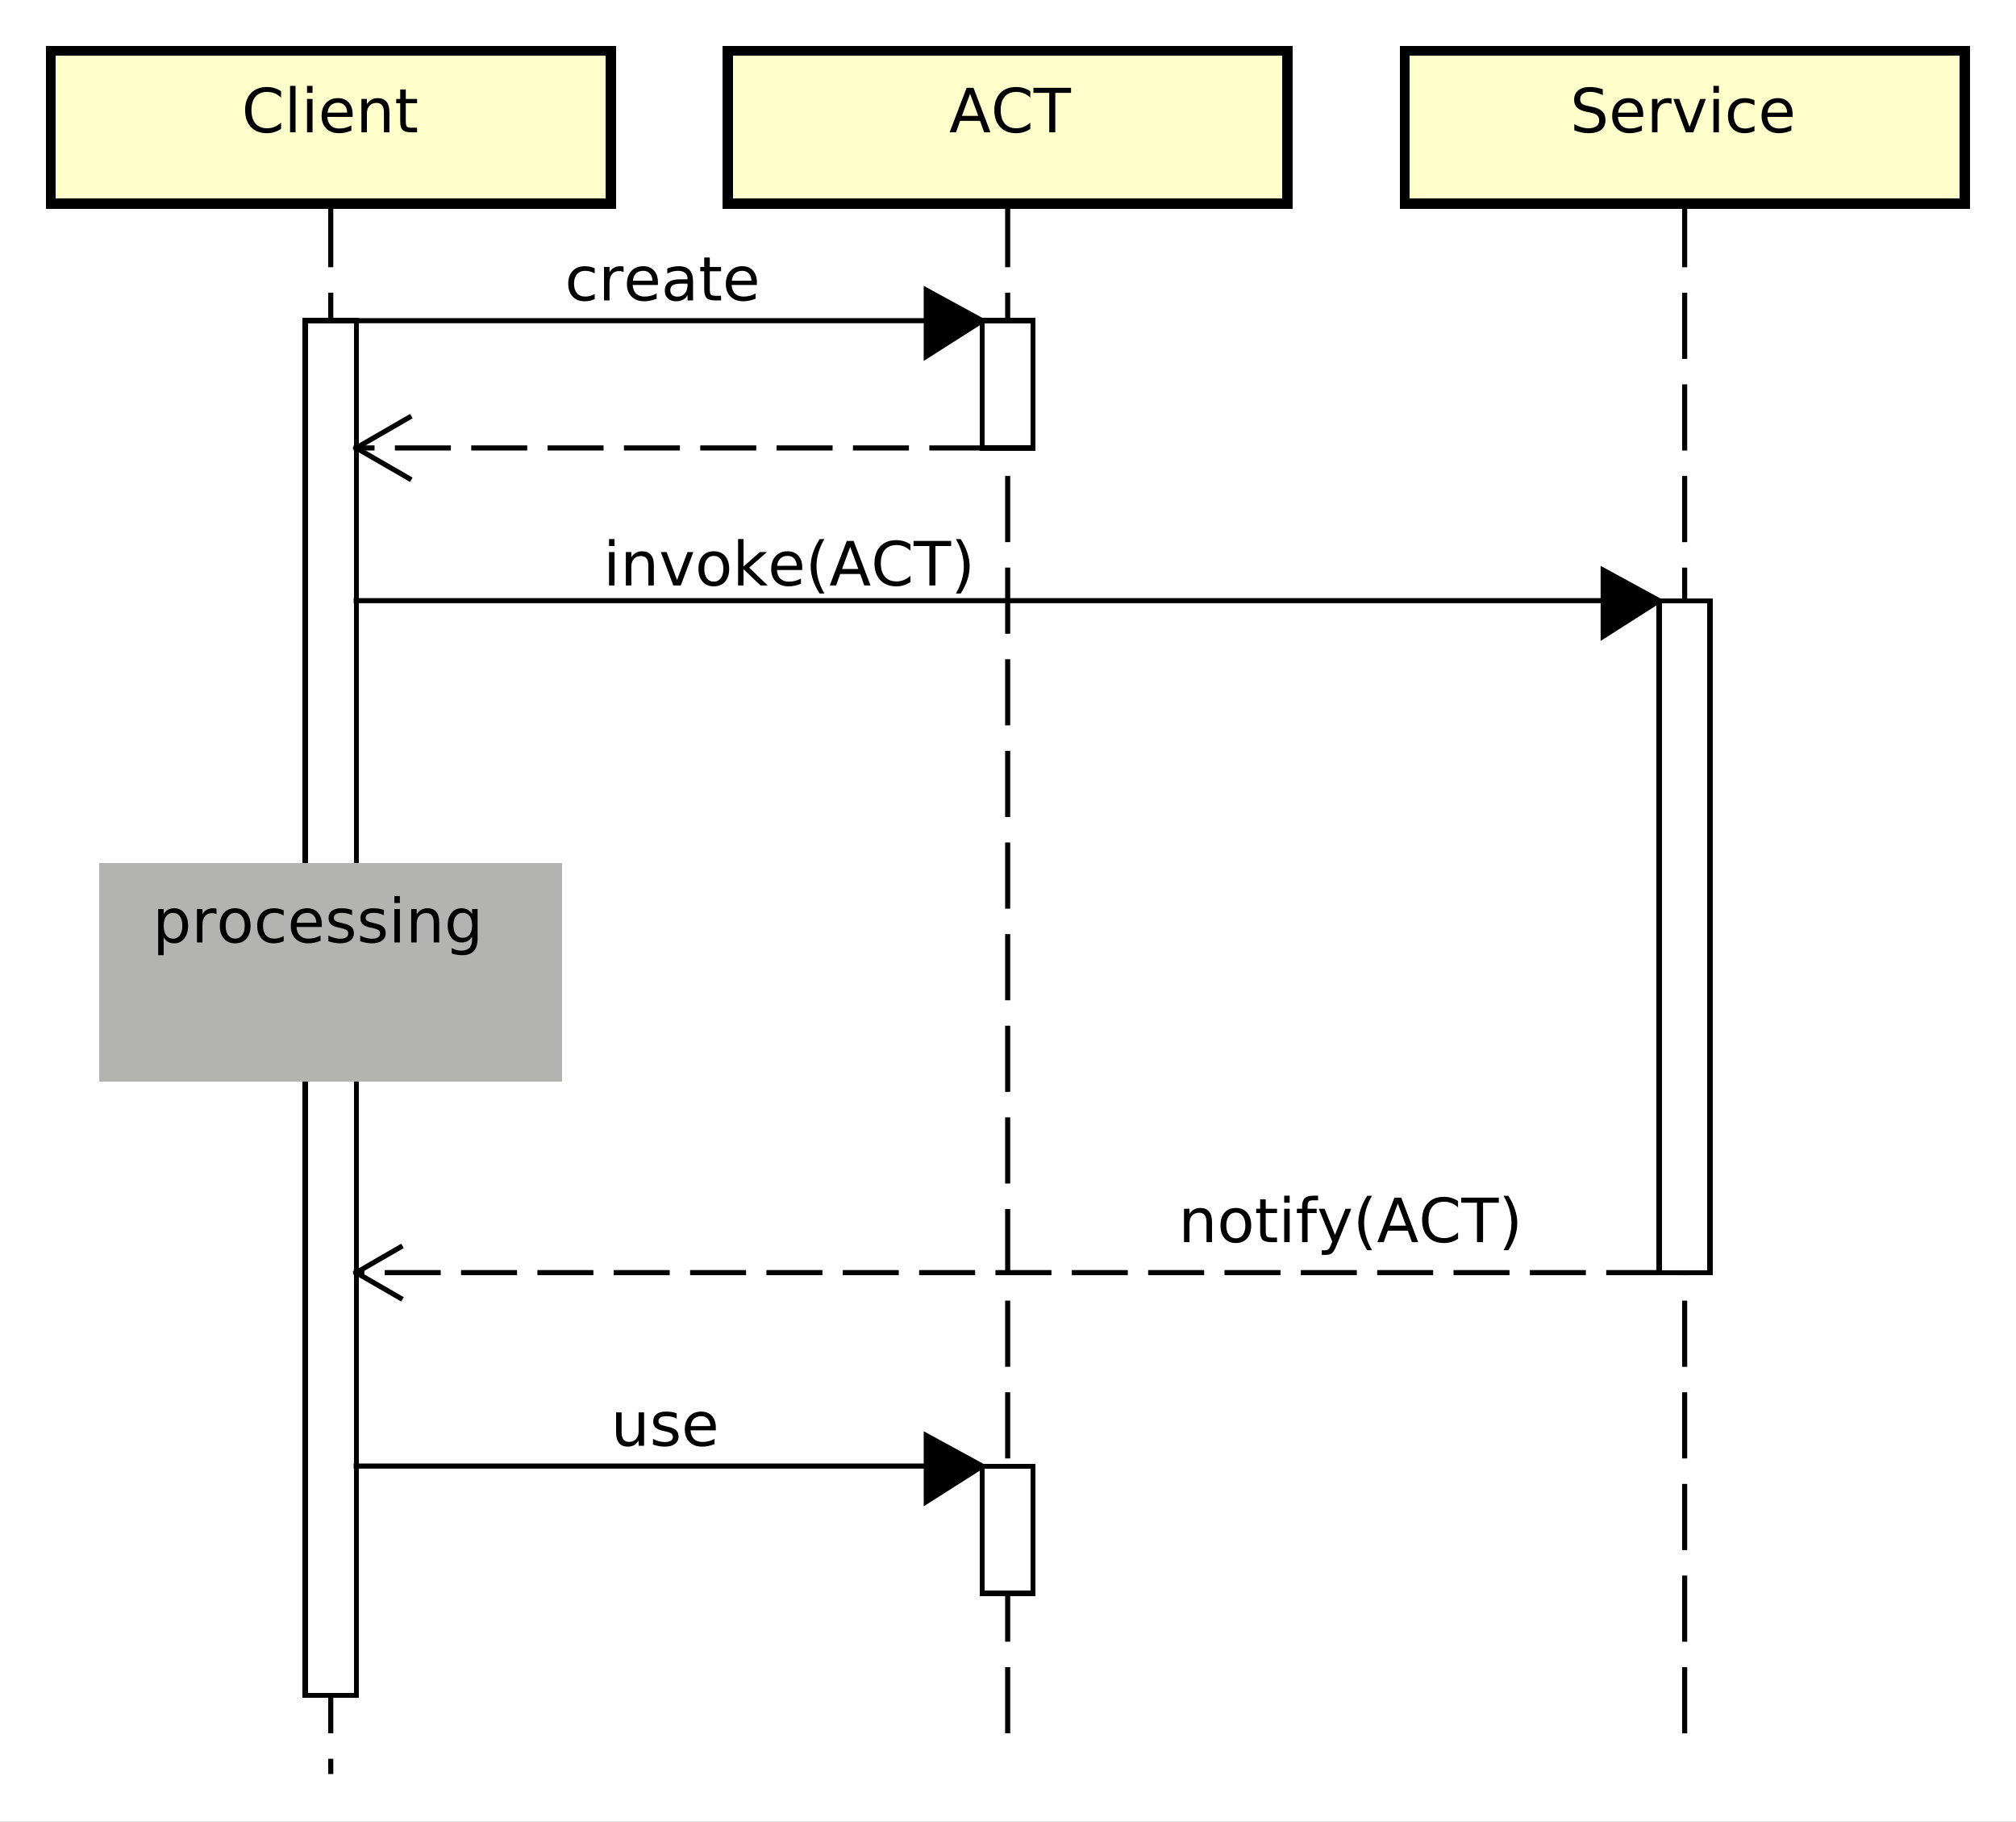 <?xml version="1.0" encoding="UTF-8"?>
<!DOCTYPE svg PUBLIC '-//W3C//DTD SVG 1.0//EN'
          'http://www.w3.org/TR/2001/REC-SVG-20010904/DTD/svg10.dtd'>
<svg xmlns:xlink="http://www.w3.org/1999/xlink" style="fill-opacity:1; color-rendering:auto; color-interpolation:auto; text-rendering:auto; stroke:black; stroke-linecap:square; stroke-miterlimit:10; shape-rendering:auto; stroke-opacity:1; fill:black; stroke-dasharray:none; font-weight:normal; stroke-width:1; font-family:&apos;Dialog&apos;; font-style:normal; stroke-linejoin:miter; font-size:12; stroke-dashoffset:0; image-rendering:auto;" width="528" height="477" xmlns="http://www.w3.org/2000/svg"
><rect width="100%" height="100%" fill="#808080" stroke="none"/><!--Generated by the Batik Graphics2D SVG Generator--><defs id="genericDefs"
  /><g
  ><defs id="defs1"
    ><clipPath clipPathUnits="userSpaceOnUse" id="clipPath1"
      ><path d="M0 0 L528 0 L528 477 L0 477 L0 0 Z"
      /></clipPath
      ><clipPath clipPathUnits="userSpaceOnUse" id="clipPath2"
      ><path d="M51 20 L447 20 L447 377.75 L51 377.75 L51 20 Z"
      /></clipPath
      ><clipPath clipPathUnits="userSpaceOnUse" id="clipPath3"
      ><path d="M-308.5 -26 L87.5 -26 L87.5 331.75 L-308.5 331.75 L-308.5 -26 Z"
      /></clipPath
      ><clipPath clipPathUnits="userSpaceOnUse" id="clipPath4"
      ><path d="M-186.5 -26 L209.5 -26 L209.5 331.75 L-186.5 331.75 L-186.5 -26 Z"
      /></clipPath
      ><clipPath clipPathUnits="userSpaceOnUse" id="clipPath5"
      ><path d="M-47.5 -26 L348.5 -26 L348.5 331.75 L-47.5 331.75 L-47.5 -26 Z"
      /></clipPath
      ><clipPath clipPathUnits="userSpaceOnUse" id="clipPath6"
      ><path d="M-111 -59.016 L285 -59.016 L285 298.734 L-111 298.734 L-111 -59.016 Z"
      /></clipPath
      ><clipPath clipPathUnits="userSpaceOnUse" id="clipPath7"
      ><path d="M-118.55 -115.016 L277.45 -115.016 L277.45 242.734 L-118.55 242.734 L-118.55 -115.016 Z"
      /></clipPath
      ><clipPath clipPathUnits="userSpaceOnUse" id="clipPath8"
      ><path d="M-231.55 -244.016 L164.45 -244.016 L164.45 113.734 L-231.55 113.734 L-231.55 -244.016 Z"
      /></clipPath
      ><clipPath clipPathUnits="userSpaceOnUse" id="clipPath9"
      ><path d="M-120.05 -284.016 L275.95 -284.016 L275.95 73.734 L-120.05 73.734 L-120.05 -284.016 Z"
      /></clipPath
      ><clipPath clipPathUnits="userSpaceOnUse" id="clipPath10"
      ><path d="M-30 -174 L366 -174 L366 183.75 L-30 183.75 L-30 -174 Z"
      /></clipPath
    ></defs
    ><g style="fill:white; stroke:white;"
    ><rect x="0" y="0" width="528" style="clip-path:url(#clipPath1); stroke:none;" height="477"
    /></g
    ><g style="text-rendering:optimizeLegibility; stroke-dasharray:12,6; stroke-linecap:butt;" transform="scale(1.333,1.333) translate(-51,-20)"
    ><line x1="382" x2="382" y1="60" style="fill:none; clip-path:url(#clipPath2);" y2="360"
    /></g
    ><g transform="scale(1.333,1.333) translate(-51,-20)" style="fill:rgb(255,255,204); text-rendering:geometricPrecision; stroke-width:2; shape-rendering:crispEdges; stroke:rgb(255,255,204);"
    ><rect x="327" y="30" width="110" style="clip-path:url(#clipPath2); stroke:none;" height="30"
      /><rect x="327" y="30" width="110" style="clip-path:url(#clipPath2); fill:none; stroke:black;" height="30"
    /></g
    ><g style="text-rendering:optimizeLegibility; stroke-width:2; font-family:sans-serif;" transform="matrix(1.333,0,0,1.333,-68,-26.667) translate(359.5,46)"
    ><path d="M6.422 -8.469 L6.422 -7.312 Q5.75 -7.625 5.148 -7.789 Q4.547 -7.953 4 -7.953 Q3.031 -7.953 2.508 -7.578 Q1.984 -7.203 1.984 -6.5 Q1.984 -5.922 2.328 -5.625 Q2.672 -5.328 3.656 -5.156 L4.359 -5 Q5.688 -4.75 6.32 -4.117 Q6.953 -3.484 6.953 -2.422 Q6.953 -1.141 6.102 -0.484 Q5.25 0.172 3.594 0.172 Q2.984 0.172 2.281 0.031 Q1.578 -0.109 0.828 -0.391 L0.828 -1.609 Q1.547 -1.203 2.242 -1 Q2.938 -0.797 3.594 -0.797 Q4.609 -0.797 5.164 -1.195 Q5.719 -1.594 5.719 -2.328 Q5.719 -2.969 5.32 -3.336 Q4.922 -3.703 4.016 -3.875 L3.297 -4.016 Q1.969 -4.281 1.383 -4.844 Q0.797 -5.406 0.797 -6.406 Q0.797 -7.578 1.609 -8.242 Q2.422 -8.906 3.859 -8.906 Q4.484 -8.906 5.117 -8.797 Q5.75 -8.688 6.422 -8.469 ZM14.367 -3.547 L14.367 -3.031 L9.398 -3.031 Q9.477 -1.906 10.078 -1.328 Q10.68 -0.75 11.742 -0.75 Q12.367 -0.75 12.953 -0.898 Q13.539 -1.047 14.117 -1.359 L14.117 -0.328 Q13.523 -0.094 12.914 0.039 Q12.305 0.172 11.68 0.172 Q10.117 0.172 9.195 -0.742 Q8.273 -1.656 8.273 -3.219 Q8.273 -4.828 9.148 -5.773 Q10.023 -6.719 11.492 -6.719 Q12.82 -6.719 13.594 -5.867 Q14.367 -5.016 14.367 -3.547 ZM13.289 -3.875 Q13.273 -4.75 12.789 -5.281 Q12.305 -5.812 11.508 -5.812 Q10.602 -5.812 10.062 -5.297 Q9.523 -4.781 9.445 -3.859 L13.289 -3.875 ZM19.938 -5.562 Q19.75 -5.656 19.539 -5.711 Q19.328 -5.766 19.062 -5.766 Q18.156 -5.766 17.664 -5.172 Q17.172 -4.578 17.172 -3.453 L17.172 0 L16.094 0 L16.094 -6.562 L17.172 -6.562 L17.172 -5.547 Q17.516 -6.141 18.062 -6.43 Q18.609 -6.719 19.391 -6.719 Q19.5 -6.719 19.633 -6.703 Q19.766 -6.688 19.922 -6.656 L19.938 -5.562 ZM20.293 -6.562 L21.434 -6.562 L23.48 -1.062 L25.543 -6.562 L26.684 -6.562 L24.215 0 L22.746 0 L20.293 -6.562 ZM28.16 -6.562 L29.238 -6.562 L29.238 0 L28.16 0 L28.16 -6.562 ZM28.16 -9.125 L29.238 -9.125 L29.238 -7.75 L28.16 -7.75 L28.16 -9.125 ZM36.228 -6.312 L36.228 -5.297 Q35.76 -5.562 35.307 -5.688 Q34.853 -5.812 34.385 -5.812 Q33.322 -5.812 32.744 -5.148 Q32.166 -4.484 32.166 -3.281 Q32.166 -2.078 32.744 -1.414 Q33.322 -0.75 34.385 -0.75 Q34.853 -0.75 35.307 -0.875 Q35.76 -1 36.228 -1.25 L36.228 -0.25 Q35.775 -0.047 35.291 0.062 Q34.807 0.172 34.26 0.172 Q32.775 0.172 31.9 -0.758 Q31.025 -1.688 31.025 -3.281 Q31.025 -4.875 31.908 -5.797 Q32.791 -6.719 34.338 -6.719 Q34.822 -6.719 35.299 -6.617 Q35.775 -6.516 36.228 -6.312 ZM43.717 -3.547 L43.717 -3.031 L38.748 -3.031 Q38.826 -1.906 39.428 -1.328 Q40.029 -0.75 41.092 -0.75 Q41.717 -0.75 42.303 -0.898 Q42.889 -1.047 43.467 -1.359 L43.467 -0.328 Q42.873 -0.094 42.264 0.039 Q41.654 0.172 41.029 0.172 Q39.467 0.172 38.545 -0.742 Q37.623 -1.656 37.623 -3.219 Q37.623 -4.828 38.498 -5.773 Q39.373 -6.719 40.842 -6.719 Q42.17 -6.719 42.943 -5.867 Q43.717 -5.016 43.717 -3.547 ZM42.639 -3.875 Q42.623 -4.75 42.139 -5.281 Q41.654 -5.812 40.857 -5.812 Q39.951 -5.812 39.412 -5.297 Q38.873 -4.781 38.795 -3.859 L42.639 -3.875 Z" style="stroke:none; clip-path:url(#clipPath3);"
    /></g
    ><g style="text-rendering:optimizeLegibility; stroke-dasharray:12,6; font-family:sans-serif; stroke-linecap:butt;" transform="matrix(1.333,0,0,1.333,-68,-26.667)"
    ><line x1="249" x2="249" y1="60" style="fill:none; clip-path:url(#clipPath2);" y2="360"
    /></g
    ><g transform="matrix(1.333,0,0,1.333,-68,-26.667)" style="fill:rgb(255,255,204); text-rendering:geometricPrecision; font-family:sans-serif; shape-rendering:crispEdges; stroke:rgb(255,255,204); stroke-width:2;"
    ><rect x="194" y="30" width="110" style="clip-path:url(#clipPath2); stroke:none;" height="30"
      /><rect x="194" y="30" width="110" style="clip-path:url(#clipPath2); fill:none; stroke:black;" height="30"
    /></g
    ><g style="text-rendering:optimizeLegibility; stroke-width:2; font-family:sans-serif;" transform="matrix(1.333,0,0,1.333,-68,-26.667) translate(237.5,46)"
    ><path d="M4.109 -7.578 L2.5 -3.234 L5.719 -3.234 L4.109 -7.578 ZM3.438 -8.75 L4.781 -8.75 L8.109 0 L6.875 0 L6.078 -2.25 L2.141 -2.25 L1.344 0 L0.094 0 L3.438 -8.75 ZM15.943 -8.078 L15.943 -6.828 Q15.334 -7.391 14.662 -7.664 Q13.99 -7.938 13.225 -7.938 Q11.725 -7.938 10.928 -7.016 Q10.131 -6.094 10.131 -4.359 Q10.131 -2.641 10.928 -1.719 Q11.725 -0.797 13.225 -0.797 Q13.99 -0.797 14.662 -1.078 Q15.334 -1.359 15.943 -1.906 L15.943 -0.672 Q15.318 -0.25 14.623 -0.039 Q13.928 0.172 13.162 0.172 Q11.162 0.172 10.021 -1.047 Q8.881 -2.266 8.881 -4.359 Q8.881 -6.469 10.021 -7.688 Q11.162 -8.906 13.162 -8.906 Q13.943 -8.906 14.639 -8.695 Q15.334 -8.484 15.943 -8.078 ZM16.557 -8.75 L23.947 -8.75 L23.947 -7.75 L20.854 -7.75 L20.854 0 L19.666 0 L19.666 -7.75 L16.557 -7.75 L16.557 -8.75 Z" style="stroke:none; clip-path:url(#clipPath4);"
    /></g
    ><g style="text-rendering:optimizeLegibility; stroke-dasharray:12,6; font-family:sans-serif; stroke-linecap:butt;" transform="matrix(1.333,0,0,1.333,-68,-26.667)"
    ><line x1="116" x2="116" y1="60" style="fill:none; clip-path:url(#clipPath2);" y2="368"
    /></g
    ><g transform="matrix(1.333,0,0,1.333,-68,-26.667)" style="fill:rgb(255,255,204); text-rendering:geometricPrecision; font-family:sans-serif; shape-rendering:crispEdges; stroke:rgb(255,255,204); stroke-width:2;"
    ><rect x="61" y="30" width="110" style="clip-path:url(#clipPath2); stroke:none;" height="30"
      /><rect x="61" y="30" width="110" style="clip-path:url(#clipPath2); fill:none; stroke:black;" height="30"
    /></g
    ><g style="text-rendering:optimizeLegibility; stroke-width:2; font-family:sans-serif;" transform="matrix(1.333,0,0,1.333,-68,-26.667) translate(98.5,46)"
    ><path d="M7.734 -8.078 L7.734 -6.828 Q7.125 -7.391 6.453 -7.664 Q5.781 -7.938 5.016 -7.938 Q3.516 -7.938 2.719 -7.016 Q1.922 -6.094 1.922 -4.359 Q1.922 -2.641 2.719 -1.719 Q3.516 -0.797 5.016 -0.797 Q5.781 -0.797 6.453 -1.078 Q7.125 -1.359 7.734 -1.906 L7.734 -0.672 Q7.109 -0.25 6.414 -0.039 Q5.719 0.172 4.953 0.172 Q2.953 0.172 1.812 -1.047 Q0.672 -2.266 0.672 -4.359 Q0.672 -6.469 1.812 -7.688 Q2.953 -8.906 4.953 -8.906 Q5.734 -8.906 6.43 -8.695 Q7.125 -8.484 7.734 -8.078 ZM9.504 -9.125 L10.582 -9.125 L10.582 0 L9.504 0 L9.504 -9.125 ZM12.838 -6.562 L13.916 -6.562 L13.916 0 L12.838 0 L12.838 -6.562 ZM12.838 -9.125 L13.916 -9.125 L13.916 -7.75 L12.838 -7.75 L12.838 -9.125 ZM21.797 -3.547 L21.797 -3.031 L16.828 -3.031 Q16.906 -1.906 17.508 -1.328 Q18.109 -0.75 19.172 -0.75 Q19.797 -0.75 20.383 -0.898 Q20.969 -1.047 21.547 -1.359 L21.547 -0.328 Q20.953 -0.094 20.344 0.039 Q19.734 0.172 19.109 0.172 Q17.547 0.172 16.625 -0.742 Q15.703 -1.656 15.703 -3.219 Q15.703 -4.828 16.578 -5.773 Q17.453 -6.719 18.922 -6.719 Q20.25 -6.719 21.023 -5.867 Q21.797 -5.016 21.797 -3.547 ZM20.719 -3.875 Q20.703 -4.75 20.219 -5.281 Q19.734 -5.812 18.938 -5.812 Q18.031 -5.812 17.492 -5.297 Q16.953 -4.781 16.875 -3.859 L20.719 -3.875 ZM29.023 -3.969 L29.023 0 L27.945 0 L27.945 -3.922 Q27.945 -4.859 27.578 -5.32 Q27.211 -5.781 26.492 -5.781 Q25.617 -5.781 25.109 -5.227 Q24.602 -4.672 24.602 -3.703 L24.602 0 L23.523 0 L23.523 -6.562 L24.602 -6.562 L24.602 -5.547 Q24.992 -6.141 25.516 -6.43 Q26.039 -6.719 26.727 -6.719 Q27.852 -6.719 28.438 -6.023 Q29.023 -5.328 29.023 -3.969 ZM32.238 -8.422 L32.238 -6.562 L34.457 -6.562 L34.457 -5.719 L32.238 -5.719 L32.238 -2.156 Q32.238 -1.359 32.457 -1.133 Q32.676 -0.906 33.348 -0.906 L34.457 -0.906 L34.457 0 L33.348 0 Q32.098 0 31.621 -0.469 Q31.145 -0.938 31.145 -2.156 L31.145 -5.719 L30.363 -5.719 L30.363 -6.562 L31.145 -6.562 L31.145 -8.422 L32.238 -8.422 Z" style="stroke:none; clip-path:url(#clipPath5);"
    /></g
    ><g transform="matrix(1.333,0,0,1.333,-68,-26.667)" style="fill:white; text-rendering:geometricPrecision; shape-rendering:crispEdges; font-family:sans-serif; stroke:white;"
    ><rect x="244" y="83" width="10" style="clip-path:url(#clipPath2); stroke:none;" height="25"
      /><rect x="244" y="83" width="10" style="clip-path:url(#clipPath2); fill:none; stroke:black;" height="25"
      /><rect x="111" y="83" width="10" style="clip-path:url(#clipPath2); stroke:none;" height="270"
      /><rect x="111" y="83" width="10" style="clip-path:url(#clipPath2); fill:none; stroke:black;" height="270"
    /></g
    ><g style="font-family:sans-serif; text-rendering:optimizeLegibility;" transform="matrix(1.333,0,0,1.333,-68,-26.667) translate(162,79.016)"
    ><path d="M5.859 -6.312 L5.859 -5.297 Q5.391 -5.562 4.938 -5.688 Q4.484 -5.812 4.016 -5.812 Q2.953 -5.812 2.375 -5.148 Q1.797 -4.484 1.797 -3.281 Q1.797 -2.078 2.375 -1.414 Q2.953 -0.75 4.016 -0.75 Q4.484 -0.75 4.938 -0.875 Q5.391 -1 5.859 -1.25 L5.859 -0.25 Q5.406 -0.047 4.922 0.062 Q4.438 0.172 3.891 0.172 Q2.406 0.172 1.531 -0.758 Q0.656 -1.688 0.656 -3.281 Q0.656 -4.875 1.539 -5.797 Q2.422 -6.719 3.969 -6.719 Q4.453 -6.719 4.93 -6.617 Q5.406 -6.516 5.859 -6.312 ZM11.535 -5.562 Q11.348 -5.656 11.137 -5.711 Q10.926 -5.766 10.66 -5.766 Q9.754 -5.766 9.262 -5.172 Q8.77 -4.578 8.77 -3.453 L8.77 0 L7.691 0 L7.691 -6.562 L8.77 -6.562 L8.77 -5.547 Q9.113 -6.141 9.66 -6.43 Q10.207 -6.719 10.988 -6.719 Q11.098 -6.719 11.23 -6.703 Q11.363 -6.688 11.52 -6.656 L11.535 -5.562 ZM18.281 -3.547 L18.281 -3.031 L13.312 -3.031 Q13.391 -1.906 13.992 -1.328 Q14.594 -0.75 15.656 -0.75 Q16.281 -0.75 16.867 -0.898 Q17.453 -1.047 18.031 -1.359 L18.031 -0.328 Q17.438 -0.094 16.828 0.039 Q16.219 0.172 15.594 0.172 Q14.031 0.172 13.109 -0.742 Q12.188 -1.656 12.188 -3.219 Q12.188 -4.828 13.062 -5.773 Q13.938 -6.719 15.406 -6.719 Q16.734 -6.719 17.508 -5.867 Q18.281 -5.016 18.281 -3.547 ZM17.203 -3.875 Q17.188 -4.75 16.703 -5.281 Q16.219 -5.812 15.422 -5.812 Q14.516 -5.812 13.977 -5.297 Q13.438 -4.781 13.359 -3.859 L17.203 -3.875 ZM23.023 -3.297 Q21.727 -3.297 21.219 -3 Q20.711 -2.703 20.711 -1.984 Q20.711 -1.406 21.094 -1.07 Q21.477 -0.734 22.117 -0.734 Q23.023 -0.734 23.562 -1.367 Q24.102 -2 24.102 -3.062 L24.102 -3.297 L23.023 -3.297 ZM25.18 -3.75 L25.18 0 L24.102 0 L24.102 -1 Q23.727 -0.406 23.18 -0.117 Q22.633 0.172 21.836 0.172 Q20.82 0.172 20.227 -0.398 Q19.633 -0.969 19.633 -1.906 Q19.633 -3.016 20.375 -3.578 Q21.117 -4.141 22.586 -4.141 L24.102 -4.141 L24.102 -4.25 Q24.102 -5 23.609 -5.406 Q23.117 -5.812 22.242 -5.812 Q21.68 -5.812 21.141 -5.672 Q20.602 -5.531 20.117 -5.266 L20.117 -6.266 Q20.711 -6.5 21.266 -6.609 Q21.82 -6.719 22.352 -6.719 Q23.773 -6.719 24.477 -5.984 Q25.18 -5.25 25.18 -3.75 ZM28.471 -8.422 L28.471 -6.562 L30.689 -6.562 L30.689 -5.719 L28.471 -5.719 L28.471 -2.156 Q28.471 -1.359 28.689 -1.133 Q28.908 -0.906 29.58 -0.906 L30.689 -0.906 L30.689 0 L29.58 0 Q28.33 0 27.854 -0.469 Q27.377 -0.938 27.377 -2.156 L27.377 -5.719 L26.596 -5.719 L26.596 -6.562 L27.377 -6.562 L27.377 -8.422 L28.471 -8.422 ZM37.723 -3.547 L37.723 -3.031 L32.754 -3.031 Q32.832 -1.906 33.434 -1.328 Q34.035 -0.75 35.098 -0.75 Q35.723 -0.75 36.309 -0.898 Q36.895 -1.047 37.473 -1.359 L37.473 -0.328 Q36.879 -0.094 36.27 0.039 Q35.66 0.172 35.035 0.172 Q33.473 0.172 32.551 -0.742 Q31.629 -1.656 31.629 -3.219 Q31.629 -4.828 32.504 -5.773 Q33.379 -6.719 34.848 -6.719 Q36.176 -6.719 36.949 -5.867 Q37.723 -5.016 37.723 -3.547 ZM36.645 -3.875 Q36.629 -4.75 36.145 -5.281 Q35.66 -5.812 34.863 -5.812 Q33.957 -5.812 33.418 -5.297 Q32.879 -4.781 32.801 -3.859 L36.645 -3.875 Z" style="stroke:none; clip-path:url(#clipPath6);"
    /></g
    ><g style="font-family:sans-serif; text-rendering:optimizeLegibility;" transform="matrix(1.333,0,0,1.333,-68,-26.667)"
    ><line x1="120.9" x2="232.842" y1="83" style="fill:none; clip-path:url(#clipPath2);" y2="83"
      /><polygon style="clip-path:url(#clipPath2); stroke:none;" points=" 244 83 233 77 233 90"
      /><polygon style="fill:none; clip-path:url(#clipPath2);" points=" 244 83 233 77 233 90"
      /><line x1="244.1" x2="121" y1="108" style="stroke-linecap:butt; clip-path:url(#clipPath2); fill:none; stroke-dasharray:10,5;" y2="108"
      /><line x1="121" x2="131.392" y1="108" style="fill:none; clip-path:url(#clipPath2);" y2="102"
      /><line x1="121" x2="131.392" y1="108" style="fill:none; clip-path:url(#clipPath2);" y2="114"
    /></g
    ><g transform="matrix(1.333,0,0,1.333,-68,-26.667)" style="fill:white; text-rendering:geometricPrecision; shape-rendering:crispEdges; font-family:sans-serif; stroke:white;"
    ><rect x="377" y="138" width="10" style="clip-path:url(#clipPath2); stroke:none;" height="132"
      /><rect x="377" y="138" width="10" style="clip-path:url(#clipPath2); fill:none; stroke:black;" height="132"
    /></g
    ><g style="font-family:sans-serif; text-rendering:optimizeLegibility;" transform="matrix(1.333,0,0,1.333,-68,-26.667) translate(169.55,135.016)"
    ><path d="M1.125 -6.562 L2.203 -6.562 L2.203 0 L1.125 0 L1.125 -6.562 ZM1.125 -9.125 L2.203 -9.125 L2.203 -7.75 L1.125 -7.75 L1.125 -9.125 ZM9.928 -3.969 L9.928 0 L8.85 0 L8.85 -3.922 Q8.85 -4.859 8.482 -5.32 Q8.115 -5.781 7.396 -5.781 Q6.521 -5.781 6.014 -5.227 Q5.506 -4.672 5.506 -3.703 L5.506 0 L4.428 0 L4.428 -6.562 L5.506 -6.562 L5.506 -5.547 Q5.896 -6.141 6.42 -6.43 Q6.943 -6.719 7.631 -6.719 Q8.756 -6.719 9.342 -6.023 Q9.928 -5.328 9.928 -3.969 ZM11.299 -6.562 L12.44 -6.562 L14.486 -1.062 L16.549 -6.562 L17.689 -6.562 L15.221 0 L13.752 0 L11.299 -6.562 ZM21.713 -5.812 Q20.854 -5.812 20.346 -5.133 Q19.838 -4.453 19.838 -3.281 Q19.838 -2.094 20.338 -1.422 Q20.838 -0.75 21.713 -0.75 Q22.572 -0.75 23.08 -1.43 Q23.588 -2.109 23.588 -3.281 Q23.588 -4.438 23.08 -5.125 Q22.572 -5.812 21.713 -5.812 ZM21.713 -6.719 Q23.119 -6.719 23.924 -5.805 Q24.729 -4.891 24.729 -3.281 Q24.729 -1.672 23.924 -0.75 Q23.119 0.172 21.713 0.172 Q20.307 0.172 19.502 -0.75 Q18.697 -1.672 18.697 -3.281 Q18.697 -4.891 19.502 -5.805 Q20.307 -6.719 21.713 -6.719 ZM26.477 -9.125 L27.555 -9.125 L27.555 -3.734 L30.773 -6.562 L32.148 -6.562 L28.664 -3.5 L32.305 0 L30.898 0 L27.555 -3.203 L27.555 0 L26.477 0 L26.477 -9.125 ZM39.082 -3.547 L39.082 -3.031 L34.113 -3.031 Q34.191 -1.906 34.793 -1.328 Q35.395 -0.75 36.457 -0.75 Q37.082 -0.75 37.668 -0.898 Q38.254 -1.047 38.832 -1.359 L38.832 -0.328 Q38.238 -0.094 37.629 0.039 Q37.02 0.172 36.395 0.172 Q34.832 0.172 33.91 -0.742 Q32.988 -1.656 32.988 -3.219 Q32.988 -4.828 33.863 -5.773 Q34.738 -6.719 36.207 -6.719 Q37.535 -6.719 38.309 -5.867 Q39.082 -5.016 39.082 -3.547 ZM38.004 -3.875 Q37.988 -4.75 37.504 -5.281 Q37.02 -5.812 36.223 -5.812 Q35.316 -5.812 34.777 -5.297 Q34.238 -4.781 34.16 -3.859 L38.004 -3.875 ZM43.434 -9.109 Q42.652 -7.766 42.27 -6.445 Q41.887 -5.125 41.887 -3.766 Q41.887 -2.422 42.27 -1.094 Q42.652 0.234 43.434 1.578 L42.496 1.578 Q41.621 0.203 41.184 -1.125 Q40.746 -2.453 40.746 -3.766 Q40.746 -5.078 41.184 -6.398 Q41.621 -7.719 42.496 -9.109 L43.434 -9.109 ZM48.506 -7.578 L46.897 -3.234 L50.115 -3.234 L48.506 -7.578 ZM47.834 -8.75 L49.178 -8.75 L52.506 0 L51.272 0 L50.475 -2.25 L46.537 -2.25 L45.74 0 L44.49 0 L47.834 -8.75 ZM60.34 -8.078 L60.34 -6.828 Q59.73 -7.391 59.059 -7.664 Q58.387 -7.938 57.621 -7.938 Q56.121 -7.938 55.324 -7.016 Q54.527 -6.094 54.527 -4.359 Q54.527 -2.641 55.324 -1.719 Q56.121 -0.797 57.621 -0.797 Q58.387 -0.797 59.059 -1.078 Q59.73 -1.359 60.34 -1.906 L60.34 -0.672 Q59.715 -0.25 59.02 -0.039 Q58.324 0.172 57.559 0.172 Q55.559 0.172 54.418 -1.047 Q53.277 -2.266 53.277 -4.359 Q53.277 -6.469 54.418 -7.688 Q55.559 -8.906 57.559 -8.906 Q58.34 -8.906 59.035 -8.695 Q59.73 -8.484 60.34 -8.078 ZM60.953 -8.75 L68.344 -8.75 L68.344 -7.75 L65.25 -7.75 L65.25 0 L64.062 0 L64.062 -7.75 L60.953 -7.75 L60.953 -8.75 ZM69.283 -9.109 L70.221 -9.109 Q71.096 -7.719 71.533 -6.398 Q71.971 -5.078 71.971 -3.766 Q71.971 -2.453 71.533 -1.125 Q71.096 0.203 70.221 1.578 L69.283 1.578 Q70.049 0.234 70.439 -1.094 Q70.83 -2.422 70.83 -3.766 Q70.83 -5.125 70.439 -6.445 Q70.049 -7.766 69.283 -9.109 Z" style="stroke:none; clip-path:url(#clipPath7);"
    /></g
    ><g style="font-family:sans-serif; text-rendering:optimizeLegibility;" transform="matrix(1.333,0,0,1.333,-68,-26.667)"
    ><line x1="121" x2="365.842" y1="138" style="fill:none; clip-path:url(#clipPath2);" y2="138"
      /><polygon style="clip-path:url(#clipPath2); stroke:none;" points=" 377 138 366 132 366 145"
      /><polygon style="fill:none; clip-path:url(#clipPath2);" points=" 377 138 366 132 366 145"
    /></g
    ><g style="font-family:sans-serif; text-rendering:optimizeLegibility;" transform="matrix(1.333,0,0,1.333,-68,-26.667) translate(282.55,264.016)"
    ><path d="M6.594 -3.969 L6.594 0 L5.516 0 L5.516 -3.922 Q5.516 -4.859 5.148 -5.32 Q4.781 -5.781 4.062 -5.781 Q3.188 -5.781 2.68 -5.227 Q2.172 -4.672 2.172 -3.703 L2.172 0 L1.094 0 L1.094 -6.562 L2.172 -6.562 L2.172 -5.547 Q2.562 -6.141 3.086 -6.43 Q3.609 -6.719 4.297 -6.719 Q5.422 -6.719 6.008 -6.023 Q6.594 -5.328 6.594 -3.969 ZM11.277 -5.812 Q10.418 -5.812 9.91 -5.133 Q9.402 -4.453 9.402 -3.281 Q9.402 -2.094 9.902 -1.422 Q10.402 -0.75 11.277 -0.75 Q12.137 -0.75 12.645 -1.43 Q13.152 -2.109 13.152 -3.281 Q13.152 -4.438 12.645 -5.125 Q12.137 -5.812 11.277 -5.812 ZM11.277 -6.719 Q12.684 -6.719 13.488 -5.805 Q14.293 -4.891 14.293 -3.281 Q14.293 -1.672 13.488 -0.75 Q12.684 0.172 11.277 0.172 Q9.871 0.172 9.066 -0.75 Q8.262 -1.672 8.262 -3.281 Q8.262 -4.891 9.066 -5.805 Q9.871 -6.719 11.277 -6.719 ZM17.15 -8.422 L17.15 -6.562 L19.369 -6.562 L19.369 -5.719 L17.15 -5.719 L17.15 -2.156 Q17.15 -1.359 17.369 -1.133 Q17.588 -0.906 18.26 -0.906 L19.369 -0.906 L19.369 0 L18.26 0 Q17.01 0 16.533 -0.469 Q16.057 -0.938 16.057 -2.156 L16.057 -5.719 L15.275 -5.719 L15.275 -6.562 L16.057 -6.562 L16.057 -8.422 L17.15 -8.422 ZM20.777 -6.562 L21.855 -6.562 L21.855 0 L20.777 0 L20.777 -6.562 ZM20.777 -9.125 L21.855 -9.125 L21.855 -7.75 L20.777 -7.75 L20.777 -9.125 ZM27.439 -9.125 L27.439 -8.219 L26.408 -8.219 Q25.83 -8.219 25.604 -7.984 Q25.377 -7.75 25.377 -7.141 L25.377 -6.562 L27.158 -6.562 L27.158 -5.719 L25.377 -5.719 L25.377 0 L24.299 0 L24.299 -5.719 L23.268 -5.719 L23.268 -6.562 L24.299 -6.562 L24.299 -7.016 Q24.299 -8.109 24.807 -8.617 Q25.314 -9.125 26.424 -9.125 L27.439 -9.125 ZM31.07 0.609 Q30.617 1.781 30.18 2.141 Q29.742 2.5 29.023 2.5 L28.164 2.5 L28.164 1.594 L28.789 1.594 Q29.242 1.594 29.484 1.383 Q29.727 1.172 30.023 0.391 L30.227 -0.109 L27.57 -6.562 L28.711 -6.562 L30.758 -1.438 L32.82 -6.562 L33.961 -6.562 L31.07 0.609 ZM38.031 -9.109 Q37.25 -7.766 36.867 -6.445 Q36.484 -5.125 36.484 -3.766 Q36.484 -2.422 36.867 -1.094 Q37.25 0.234 38.031 1.578 L37.094 1.578 Q36.219 0.203 35.781 -1.125 Q35.344 -2.453 35.344 -3.766 Q35.344 -5.078 35.781 -6.398 Q36.219 -7.719 37.094 -9.109 L38.031 -9.109 ZM43.103 -7.578 L41.494 -3.234 L44.713 -3.234 L43.103 -7.578 ZM42.432 -8.75 L43.775 -8.75 L47.103 0 L45.869 0 L45.072 -2.25 L41.135 -2.25 L40.338 0 L39.088 0 L42.432 -8.75 ZM54.938 -8.078 L54.938 -6.828 Q54.328 -7.391 53.656 -7.664 Q52.984 -7.938 52.219 -7.938 Q50.719 -7.938 49.922 -7.016 Q49.125 -6.094 49.125 -4.359 Q49.125 -2.641 49.922 -1.719 Q50.719 -0.797 52.219 -0.797 Q52.984 -0.797 53.656 -1.078 Q54.328 -1.359 54.938 -1.906 L54.938 -0.672 Q54.312 -0.25 53.617 -0.039 Q52.922 0.172 52.156 0.172 Q50.156 0.172 49.016 -1.047 Q47.875 -2.266 47.875 -4.359 Q47.875 -6.469 49.016 -7.688 Q50.156 -8.906 52.156 -8.906 Q52.938 -8.906 53.633 -8.695 Q54.328 -8.484 54.938 -8.078 ZM55.551 -8.75 L62.941 -8.75 L62.941 -7.75 L59.848 -7.75 L59.848 0 L58.66 0 L58.66 -7.75 L55.551 -7.75 L55.551 -8.75 ZM63.881 -9.109 L64.818 -9.109 Q65.693 -7.719 66.131 -6.398 Q66.568 -5.078 66.568 -3.766 Q66.568 -2.453 66.131 -1.125 Q65.693 0.203 64.818 1.578 L63.881 1.578 Q64.647 0.234 65.037 -1.094 Q65.428 -2.422 65.428 -3.766 Q65.428 -5.125 65.037 -6.445 Q64.647 -7.766 63.881 -9.109 Z" style="stroke:none; clip-path:url(#clipPath8);"
    /></g
    ><g style="text-rendering:optimizeLegibility; stroke-dasharray:10,5; font-family:sans-serif; stroke-linecap:butt;" transform="matrix(1.333,0,0,1.333,-68,-26.667)"
    ><line x1="377.1" x2="121" y1="270" style="fill:none; clip-path:url(#clipPath2);" y2="270"
      /><line x1="121" x2="131.392" y1="270" style="stroke-linecap:square; clip-path:url(#clipPath2); fill:none; stroke-dasharray:none;" y2="264"
      /><line x1="121" x2="131.392" y1="270" style="stroke-linecap:square; clip-path:url(#clipPath2); fill:none; stroke-dasharray:none;" y2="276"
    /></g
    ><g transform="matrix(1.333,0,0,1.333,-68,-26.667)" style="fill:white; text-rendering:geometricPrecision; shape-rendering:crispEdges; font-family:sans-serif; stroke:white;"
    ><rect x="244" y="308" width="10" style="clip-path:url(#clipPath2); stroke:none;" height="25"
      /><rect x="244" y="308" width="10" style="clip-path:url(#clipPath2); fill:none; stroke:black;" height="25"
    /></g
    ><g style="font-family:sans-serif; text-rendering:optimizeLegibility;" transform="matrix(1.333,0,0,1.333,-68,-26.667) translate(171.05,304.016)"
    ><path d="M1.016 -2.594 L1.016 -6.562 L2.094 -6.562 L2.094 -2.625 Q2.094 -1.703 2.461 -1.234 Q2.828 -0.766 3.547 -0.766 Q4.422 -0.766 4.93 -1.32 Q5.438 -1.875 5.438 -2.844 L5.438 -6.562 L6.516 -6.562 L6.516 0 L5.438 0 L5.438 -1.016 Q5.047 -0.406 4.531 -0.117 Q4.016 0.172 3.328 0.172 Q2.188 0.172 1.602 -0.531 Q1.016 -1.234 1.016 -2.594 ZM3.734 -6.719 L3.734 -6.719 ZM12.918 -6.375 L12.918 -5.344 Q12.465 -5.578 11.973 -5.695 Q11.48 -5.812 10.949 -5.812 Q10.152 -5.812 9.746 -5.57 Q9.34 -5.328 9.34 -4.828 Q9.34 -4.453 9.629 -4.242 Q9.918 -4.031 10.793 -3.844 L11.152 -3.75 Q12.309 -3.516 12.793 -3.062 Q13.277 -2.609 13.277 -1.812 Q13.277 -0.891 12.551 -0.359 Q11.824 0.172 10.559 0.172 Q10.027 0.172 9.457 0.07 Q8.887 -0.031 8.262 -0.234 L8.262 -1.359 Q8.855 -1.047 9.434 -0.891 Q10.012 -0.734 10.59 -0.734 Q11.34 -0.734 11.754 -0.992 Q12.168 -1.25 12.168 -1.734 Q12.168 -2.172 11.871 -2.406 Q11.574 -2.641 10.574 -2.859 L10.199 -2.938 Q9.199 -3.156 8.754 -3.594 Q8.309 -4.031 8.309 -4.781 Q8.309 -5.719 8.965 -6.219 Q9.621 -6.719 10.824 -6.719 Q11.418 -6.719 11.949 -6.633 Q12.48 -6.547 12.918 -6.375 ZM20.607 -3.547 L20.607 -3.031 L15.639 -3.031 Q15.717 -1.906 16.318 -1.328 Q16.92 -0.75 17.982 -0.75 Q18.607 -0.75 19.193 -0.898 Q19.779 -1.047 20.357 -1.359 L20.357 -0.328 Q19.764 -0.094 19.154 0.039 Q18.545 0.172 17.92 0.172 Q16.357 0.172 15.435 -0.742 Q14.514 -1.656 14.514 -3.219 Q14.514 -4.828 15.389 -5.773 Q16.264 -6.719 17.732 -6.719 Q19.061 -6.719 19.834 -5.867 Q20.607 -5.016 20.607 -3.547 ZM19.529 -3.875 Q19.514 -4.75 19.029 -5.281 Q18.545 -5.812 17.748 -5.812 Q16.842 -5.812 16.303 -5.297 Q15.764 -4.781 15.685 -3.859 L19.529 -3.875 Z" style="stroke:none; clip-path:url(#clipPath9);"
    /></g
    ><g style="font-family:sans-serif; text-rendering:optimizeLegibility;" transform="matrix(1.333,0,0,1.333,-68,-26.667)"
    ><line x1="121" x2="232.842" y1="308" style="fill:none; clip-path:url(#clipPath2);" y2="308"
      /><polygon style="clip-path:url(#clipPath2); stroke:none;" points=" 244 308 233 302 233 315"
      /><polygon style="fill:none; clip-path:url(#clipPath2);" points=" 244 308 233 302 233 315"
    /></g
    ><g transform="matrix(1.333,0,0,1.333,-68,-26.667)" style="fill:rgb(179,179,178); text-rendering:geometricPrecision; shape-rendering:crispEdges; font-family:sans-serif; stroke:rgb(179,179,178);"
    ><rect x="71" y="190" width="90" style="clip-path:url(#clipPath2); stroke:none;" height="42"
      /><rect x="71" y="190" width="90" style="fill:none; clip-path:url(#clipPath2);" height="42"
    /></g
    ><g style="font-family:sans-serif; text-rendering:optimizeLegibility;" transform="matrix(1.333,0,0,1.333,-68,-26.667) translate(81,194)"
    ><path d="M2.172 10.156 L2.172 13.641 L1.094 13.641 L1.094 4.578 L2.172 4.578 L2.172 5.578 Q2.516 4.984 3.031 4.703 Q3.547 4.422 4.266 4.422 Q5.469 4.422 6.219 5.367 Q6.969 6.312 6.969 7.859 Q6.969 9.406 6.219 10.359 Q5.469 11.312 4.266 11.312 Q3.547 11.312 3.031 11.023 Q2.516 10.734 2.172 10.156 ZM5.844 7.859 Q5.844 6.672 5.352 6 Q4.859 5.328 4.016 5.328 Q3.156 5.328 2.664 6 Q2.172 6.672 2.172 7.859 Q2.172 9.047 2.664 9.727 Q3.156 10.406 4.016 10.406 Q4.859 10.406 5.352 9.727 Q5.844 9.047 5.844 7.859 ZM12.555 5.578 Q12.367 5.484 12.156 5.43 Q11.945 5.375 11.68 5.375 Q10.773 5.375 10.281 5.969 Q9.789 6.562 9.789 7.688 L9.789 11.141 L8.711 11.141 L8.711 4.578 L9.789 4.578 L9.789 5.594 Q10.133 5 10.68 4.711 Q11.227 4.422 12.008 4.422 Q12.117 4.422 12.25 4.438 Q12.383 4.453 12.539 4.484 L12.555 5.578 ZM16.223 5.328 Q15.363 5.328 14.855 6.008 Q14.348 6.688 14.348 7.859 Q14.348 9.047 14.848 9.719 Q15.348 10.391 16.223 10.391 Q17.082 10.391 17.59 9.711 Q18.098 9.031 18.098 7.859 Q18.098 6.703 17.59 6.016 Q17.082 5.328 16.223 5.328 ZM16.223 4.422 Q17.629 4.422 18.434 5.336 Q19.238 6.25 19.238 7.859 Q19.238 9.469 18.434 10.391 Q17.629 11.312 16.223 11.312 Q14.816 11.312 14.012 10.391 Q13.207 9.469 13.207 7.859 Q13.207 6.25 14.012 5.336 Q14.816 4.422 16.223 4.422 ZM25.752 4.828 L25.752 5.844 Q25.283 5.578 24.83 5.453 Q24.377 5.328 23.908 5.328 Q22.846 5.328 22.268 5.992 Q21.689 6.656 21.689 7.859 Q21.689 9.062 22.268 9.727 Q22.846 10.391 23.908 10.391 Q24.377 10.391 24.83 10.266 Q25.283 10.141 25.752 9.891 L25.752 10.891 Q25.299 11.094 24.814 11.203 Q24.33 11.312 23.783 11.312 Q22.299 11.312 21.424 10.383 Q20.549 9.453 20.549 7.859 Q20.549 6.266 21.432 5.344 Q22.314 4.422 23.861 4.422 Q24.346 4.422 24.822 4.523 Q25.299 4.625 25.752 4.828 ZM33.24 7.594 L33.24 8.109 L28.271 8.109 Q28.35 9.234 28.951 9.812 Q29.553 10.391 30.615 10.391 Q31.24 10.391 31.826 10.242 Q32.412 10.094 32.99 9.781 L32.99 10.812 Q32.397 11.047 31.787 11.18 Q31.178 11.312 30.553 11.312 Q28.99 11.312 28.068 10.398 Q27.146 9.484 27.146 7.922 Q27.146 6.312 28.021 5.367 Q28.896 4.422 30.365 4.422 Q31.693 4.422 32.467 5.273 Q33.24 6.125 33.24 7.594 ZM32.162 7.266 Q32.147 6.391 31.662 5.859 Q31.178 5.328 30.381 5.328 Q29.475 5.328 28.936 5.844 Q28.396 6.359 28.318 7.281 L32.162 7.266 ZM39.185 4.766 L39.185 5.797 Q38.732 5.562 38.24 5.445 Q37.748 5.328 37.217 5.328 Q36.42 5.328 36.014 5.57 Q35.607 5.812 35.607 6.312 Q35.607 6.688 35.897 6.898 Q36.185 7.109 37.06 7.297 L37.42 7.391 Q38.576 7.625 39.06 8.078 Q39.545 8.531 39.545 9.328 Q39.545 10.25 38.818 10.781 Q38.092 11.312 36.826 11.312 Q36.295 11.312 35.725 11.211 Q35.154 11.109 34.529 10.906 L34.529 9.781 Q35.123 10.094 35.701 10.25 Q36.279 10.406 36.857 10.406 Q37.607 10.406 38.022 10.148 Q38.435 9.891 38.435 9.406 Q38.435 8.969 38.139 8.734 Q37.842 8.5 36.842 8.281 L36.467 8.203 Q35.467 7.984 35.022 7.547 Q34.576 7.109 34.576 6.359 Q34.576 5.422 35.232 4.922 Q35.889 4.422 37.092 4.422 Q37.685 4.422 38.217 4.508 Q38.748 4.594 39.185 4.766 ZM45.438 4.766 L45.438 5.797 Q44.984 5.562 44.492 5.445 Q44 5.328 43.469 5.328 Q42.672 5.328 42.266 5.57 Q41.859 5.812 41.859 6.312 Q41.859 6.688 42.148 6.898 Q42.438 7.109 43.312 7.297 L43.672 7.391 Q44.828 7.625 45.312 8.078 Q45.797 8.531 45.797 9.328 Q45.797 10.25 45.07 10.781 Q44.344 11.312 43.078 11.312 Q42.547 11.312 41.977 11.211 Q41.406 11.109 40.781 10.906 L40.781 9.781 Q41.375 10.094 41.953 10.25 Q42.531 10.406 43.109 10.406 Q43.859 10.406 44.273 10.148 Q44.688 9.891 44.688 9.406 Q44.688 8.969 44.391 8.734 Q44.094 8.5 43.094 8.281 L42.719 8.203 Q41.719 7.984 41.273 7.547 Q40.828 7.109 40.828 6.359 Q40.828 5.422 41.484 4.922 Q42.141 4.422 43.344 4.422 Q43.938 4.422 44.469 4.508 Q45 4.594 45.438 4.766 ZM47.502 4.578 L48.58 4.578 L48.58 11.141 L47.502 11.141 L47.502 4.578 ZM47.502 2.016 L48.58 2.016 L48.58 3.391 L47.502 3.391 L47.502 2.016 ZM56.305 7.172 L56.305 11.141 L55.227 11.141 L55.227 7.219 Q55.227 6.281 54.859 5.82 Q54.492 5.359 53.773 5.359 Q52.898 5.359 52.391 5.914 Q51.883 6.469 51.883 7.438 L51.883 11.141 L50.805 11.141 L50.805 4.578 L51.883 4.578 L51.883 5.594 Q52.273 5 52.797 4.711 Q53.32 4.422 54.008 4.422 Q55.133 4.422 55.719 5.117 Q56.305 5.812 56.305 7.172 ZM62.77 7.781 Q62.77 6.609 62.285 5.969 Q61.801 5.328 60.926 5.328 Q60.066 5.328 59.582 5.969 Q59.098 6.609 59.098 7.781 Q59.098 8.953 59.582 9.594 Q60.066 10.234 60.926 10.234 Q61.801 10.234 62.285 9.594 Q62.77 8.953 62.77 7.781 ZM63.848 10.328 Q63.848 12 63.105 12.82 Q62.363 13.641 60.816 13.641 Q60.254 13.641 59.746 13.555 Q59.238 13.469 58.77 13.297 L58.77 12.25 Q59.238 12.5 59.707 12.625 Q60.176 12.75 60.645 12.75 Q61.707 12.75 62.238 12.195 Q62.77 11.641 62.77 10.516 L62.77 9.984 Q62.426 10.562 61.91 10.852 Q61.395 11.141 60.66 11.141 Q59.457 11.141 58.715 10.219 Q57.973 9.297 57.973 7.781 Q57.973 6.266 58.715 5.344 Q59.457 4.422 60.66 4.422 Q61.395 4.422 61.91 4.711 Q62.426 5 62.77 5.578 L62.77 4.578 L63.848 4.578 L63.848 10.328 Z" style="stroke:none; clip-path:url(#clipPath10);"
    /></g
  ></g
></svg
>
